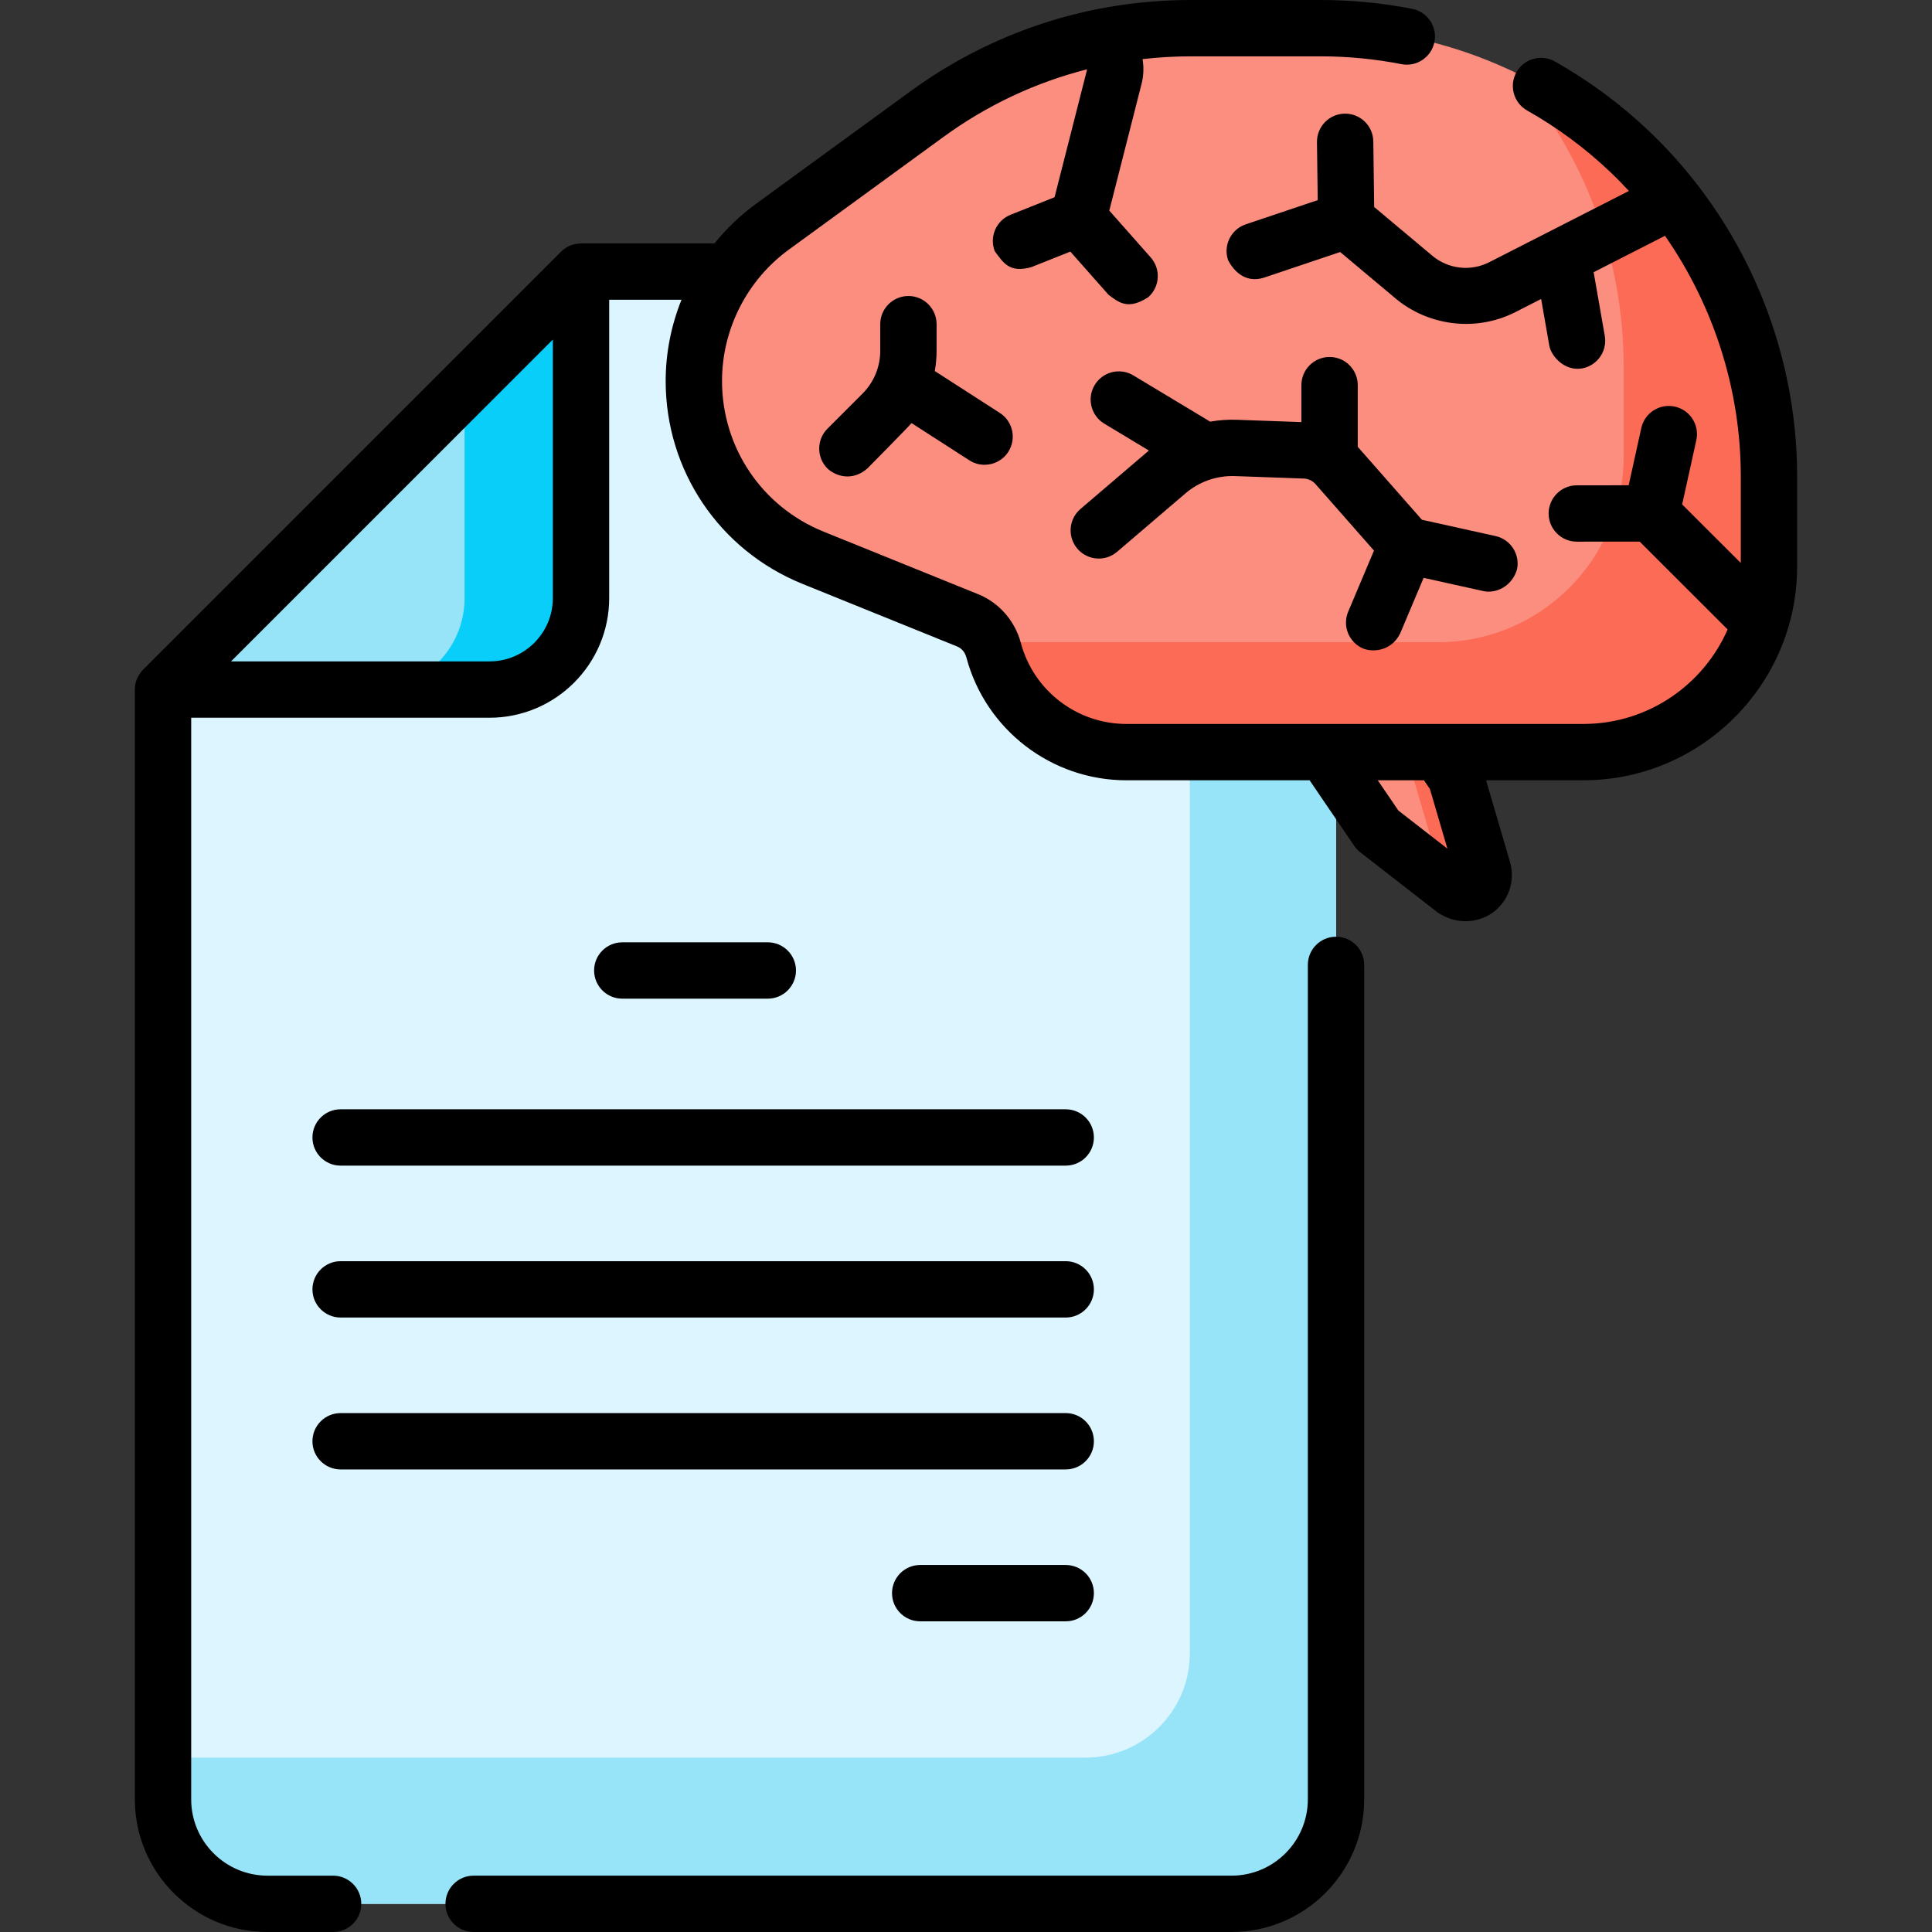 <svg id="Capa_1" enable-background="new 0 0 512 512" height="512" viewBox="0 0 512 512" width="512" xmlns="http://www.w3.org/2000/svg"><rect x="0" y="0" width="512" height="512" fill="#333333" stroke="none"/><g><g><g><path d="m153.975 71.969v86.531c0 13.389-10.854 24.242-24.242 24.242h-86.531z" fill="#97e4f9"/></g></g><g><path d="m123.117 102.827v55.673c0 13.389-10.854 24.242-24.242 24.242h30.858c13.389 0 24.242-10.854 24.242-24.242v-86.531z" fill="#0acefa"/></g><g><g><path d="m153.975 71.969h172.397c15.29 0 27.685 12.395 27.685 27.685v377.194c0 15.29-12.395 27.685-27.685 27.685h-255.485c-15.29 0-27.685-12.395-27.685-27.685v-294.106h86.531c13.389 0 24.242-10.854 24.242-24.242z" fill="#dcf5ff"/></g></g><g><path d="m326.371 71.969h-11.055v366.139c0 15.29-12.395 27.685-27.685 27.685h-244.429v11.055c0 15.29 12.395 27.685 27.685 27.685h255.484c15.29 0 27.685-12.395 27.685-27.685v-377.194c.001-15.29-12.394-27.685-27.685-27.685z" fill="#97e4f9"/></g><g><path d="m385.781 205.877 7.223 24.636c1.331 4.539-3.934 8.121-7.668 5.218l-20.268-15.759-29.956-44.018 20.712-14.096z" fill="#fc8e80"/></g><g><path d="m393.004 230.513-7.223-24.637-29.956-44.018-7.734 5.263 26.374 38.755 7.223 24.637c.254.867.266 1.698.096 2.456l3.552 2.762c3.734 2.904 8.999-.679 7.668-5.218z" fill="#fc6b55"/></g><g><path d="m431.856 40.148c-22.074-20.982-51.366-32.682-81.821-32.682h-34.456c-25.143 0-49.636 7.979-69.954 22.789l-40.978 29.868c-13.051 9.513-20.769 24.69-20.769 40.84 0 20.59 12.491 39.121 31.577 46.845l41 16.595c3.414 1.382 5.912 4.324 6.859 7.883 4.141 15.565 18.328 27.033 35.197 27.033h121.098c27.167 0 49.189-22.023 49.189-49.189v-23.9c0-32.544-13.354-63.662-36.942-86.082z" fill="#fc8e80"/></g><g><g><path d="m431.856 40.148c-9.207-8.752-19.673-15.881-30.952-21.228 18.854 21.553 29.379 49.305 29.379 78.186v23.9c0 27.167-22.023 49.189-49.189 49.189h-118.55c.317.667.578 1.365.771 2.091 4.141 15.565 18.328 27.033 35.197 27.033h121.098c27.167 0 49.189-22.023 49.189-49.189v-23.9c-.001-32.544-13.355-63.662-36.943-86.082z" fill="#fc6b55"/></g></g><g><path d="m354.057 248.24c-4.123 0-7.466 3.342-7.466 7.466v221.143c0 11.149-9.07 20.219-20.219 20.219h-200.857c-4.123 0-7.466 3.342-7.466 7.466s3.343 7.466 7.466 7.466h200.856c19.382 0 35.151-15.769 35.151-35.151v-221.143c0-4.123-3.342-7.466-7.465-7.466z"/><path d="m203.476 264.656c4.123 0 7.466-3.342 7.466-7.466s-3.343-7.466-7.466-7.466h-38.567c-4.123 0-7.466 3.342-7.466 7.466s3.343 7.466 7.466 7.466z"/><path d="m282.428 414.737h-38.567c-4.123 0-7.466 3.342-7.466 7.466s3.343 7.466 7.466 7.466h38.567c4.123 0 7.466-3.342 7.466-7.466s-3.343-7.466-7.466-7.466z"/><path d="m82.8 301.439c0 4.124 3.343 7.466 7.466 7.466h192.162c4.123 0 7.466-3.342 7.466-7.466s-3.343-7.466-7.466-7.466h-192.162c-4.124 0-7.466 3.343-7.466 7.466z"/><path d="m90.266 349.16h192.162c4.123 0 7.466-3.342 7.466-7.466s-3.343-7.466-7.466-7.466h-192.162c-4.123 0-7.466 3.342-7.466 7.466s3.342 7.466 7.466 7.466z"/><path d="m90.266 389.415h192.162c4.123 0 7.466-3.342 7.466-7.466s-3.343-7.466-7.466-7.466h-192.162c-4.123 0-7.466 3.342-7.466 7.466s3.342 7.466 7.466 7.466z"/><path d="m436.999 34.736c-7.52-7.147-15.913-13.355-24.946-18.45-3.591-2.026-8.144-.756-10.17 2.835s-.757 8.144 2.835 10.17c7.964 4.492 15.364 9.965 21.995 16.269 1.714 1.629 3.364 3.316 4.962 5.044l-37.001 18.878c-4.929 2.516-10.854 1.843-15.095-1.711l-15.411-12.916-.225-17.37c-.053-4.091-3.385-7.37-7.464-7.37-.033 0-.066 0-.099.001-4.123.052-7.422 3.438-7.369 7.561l.199 15.358-19.071 6.417c-3.908 1.315-6.01 5.549-4.695 9.457 1.314 2.613 4.398 6.255 9.457 4.695l20.258-6.816 14.828 12.427c8.247 6.817 20.574 8.992 31.472 3.568l6.958-3.55 2.158 12.34c.479 2.828 4.08 6.841 8.64 6.068 4.062-.711 6.779-4.579 6.068-8.64l-2.95-16.868 18.905-9.645c12.933 18.561 20.093 40.881 20.093 63.743v22.963l-15.54-15.519 3.75-17.023c.887-4.027-1.658-8.01-5.685-8.897-4.029-.889-8.01 1.657-8.897 5.685l-3.341 15.163-13.754.01c-4.123.003-7.464 3.348-7.461 7.471.003 4.122 3.345 7.461 7.466 7.461h.005l16.657-.011 23.309 23.277c-6.45 14.726-21.156 25.044-38.234 25.044h-121.095c-13.11 0-24.616-8.836-27.982-21.487-1.554-5.84-5.769-10.656-11.273-12.884l-41.001-16.595c-16.348-6.616-26.911-22.288-26.911-39.924 0-13.716 6.617-26.728 17.701-34.807l40.979-29.868c11.579-8.44 24.442-14.459 38.037-17.916-.002.053.013.106-.001.159l-8.59 33.737-11.655 4.645c-3.83 1.526-5.698 5.869-4.172 9.699 2.19 2.866 3.717 5.849 9.699 4.171l10.31-4.109 10.112 11.436c2.73 2.061 5.157 4.121 10.539.646 3.089-2.732 3.379-7.449.647-10.539l-10.974-12.409 8.553-33.595c.554-2.175.627-4.405.257-6.552 4.22-.482 8.489-.732 12.793-.732h34.456c7.15 0 14.333.695 21.349 2.067 4.048.797 7.969-1.848 8.76-5.895.791-4.046-1.849-7.969-5.895-8.759-7.958-1.556-16.105-2.344-24.214-2.344h-34.456c-26.902 0-52.613 8.376-74.352 24.222l-40.978 29.868c-4.117 3.001-7.756 6.521-10.897 10.412h-35.377c-1.574.127-3.285.279-5.279 2.186l-110.774 110.774c-.913.985-2.217 2.785-2.186 5.28v294.108c0 19.382 15.769 35.151 35.151 35.151h17.387c4.123 0 7.466-3.342 7.466-7.466s-3.343-7.466-7.466-7.466h-17.387c-11.149 0-20.219-9.07-20.219-20.219v-286.643h79.065c17.484 0 31.708-14.224 31.708-31.708v-79.065h19.162c-2.716 6.775-4.192 14.07-4.192 21.529 0 23.751 14.226 44.855 36.241 53.765l41.001 16.595c1.195.484 2.086 1.534 2.444 2.882 5.104 19.182 22.545 32.579 42.412 32.579h48.552l11.833 17.388c.438.644.974 1.215 1.589 1.693l20.268 15.759c3.305 2.401 8.959 3.964 14.516.459 4.441-3.022 6.409-8.517 4.898-13.672l-6.341-21.628h25.781c31.24 0 56.656-25.415 56.656-56.656v-23.9c.003-34.424-14.308-67.773-39.262-91.491zm-290.49 123.763c0 9.251-7.526 16.776-16.776 16.776h-68.507l85.283-85.283zm232.438 50.606 4.633 15.804-13-10.109-5.455-8.015h12.243z"/><path d="m248.205 85.91c0-4.124-3.343-7.466-7.466-7.466s-7.466 3.342-7.466 7.466v7.025c0 4.308-1.678 8.359-4.724 11.405l-9.265 9.265c-2.916 2.916-2.916 7.643 0 10.559 2.334 2.153 6.682 3.385 10.558 0 0 0 10.962-11.078 11.723-12.043l15.315 9.864c1.251.805 2.651 1.19 4.036 1.19 2.453 0 4.856-1.208 6.284-3.425 2.232-3.467 1.232-8.086-2.234-10.319l-17.234-11.1c.308-1.765.474-3.568.474-5.397v-7.024z"/><path d="m352.347 94.602c-4.123 0-7.466 3.342-7.466 7.466v9.792l-17.09-.611c-2.398-.087-4.771.086-7.089.49l-20.354-12.253c-3.534-2.128-8.121-.987-10.247 2.546s-.987 8.12 2.546 10.247l11.819 7.115-18.128 15.489c-3.135 2.678-3.505 7.391-.826 10.526 2.679 3.136 7.391 3.504 10.526.826l18.144-15.503c3.643-3.113 8.289-4.723 13.076-4.562l18.262.653c1.186.043 2.315.577 3.098 1.468l15.499 17.623-6.831 16.178c-1.604 3.798.175 8.178 3.974 9.782 2.7 1.056 7.503.622 9.782-3.974l6.233-14.763 15.827 3.508c3.122.701 7.456-1.015 8.905-5.673.892-4.026-1.648-8.012-5.673-8.905l-19.52-4.327-16.983-19.31c-.005-.006-.012-.011-.017-.017v-16.345c-.001-4.124-3.344-7.466-7.467-7.466z"/></g></g></svg>